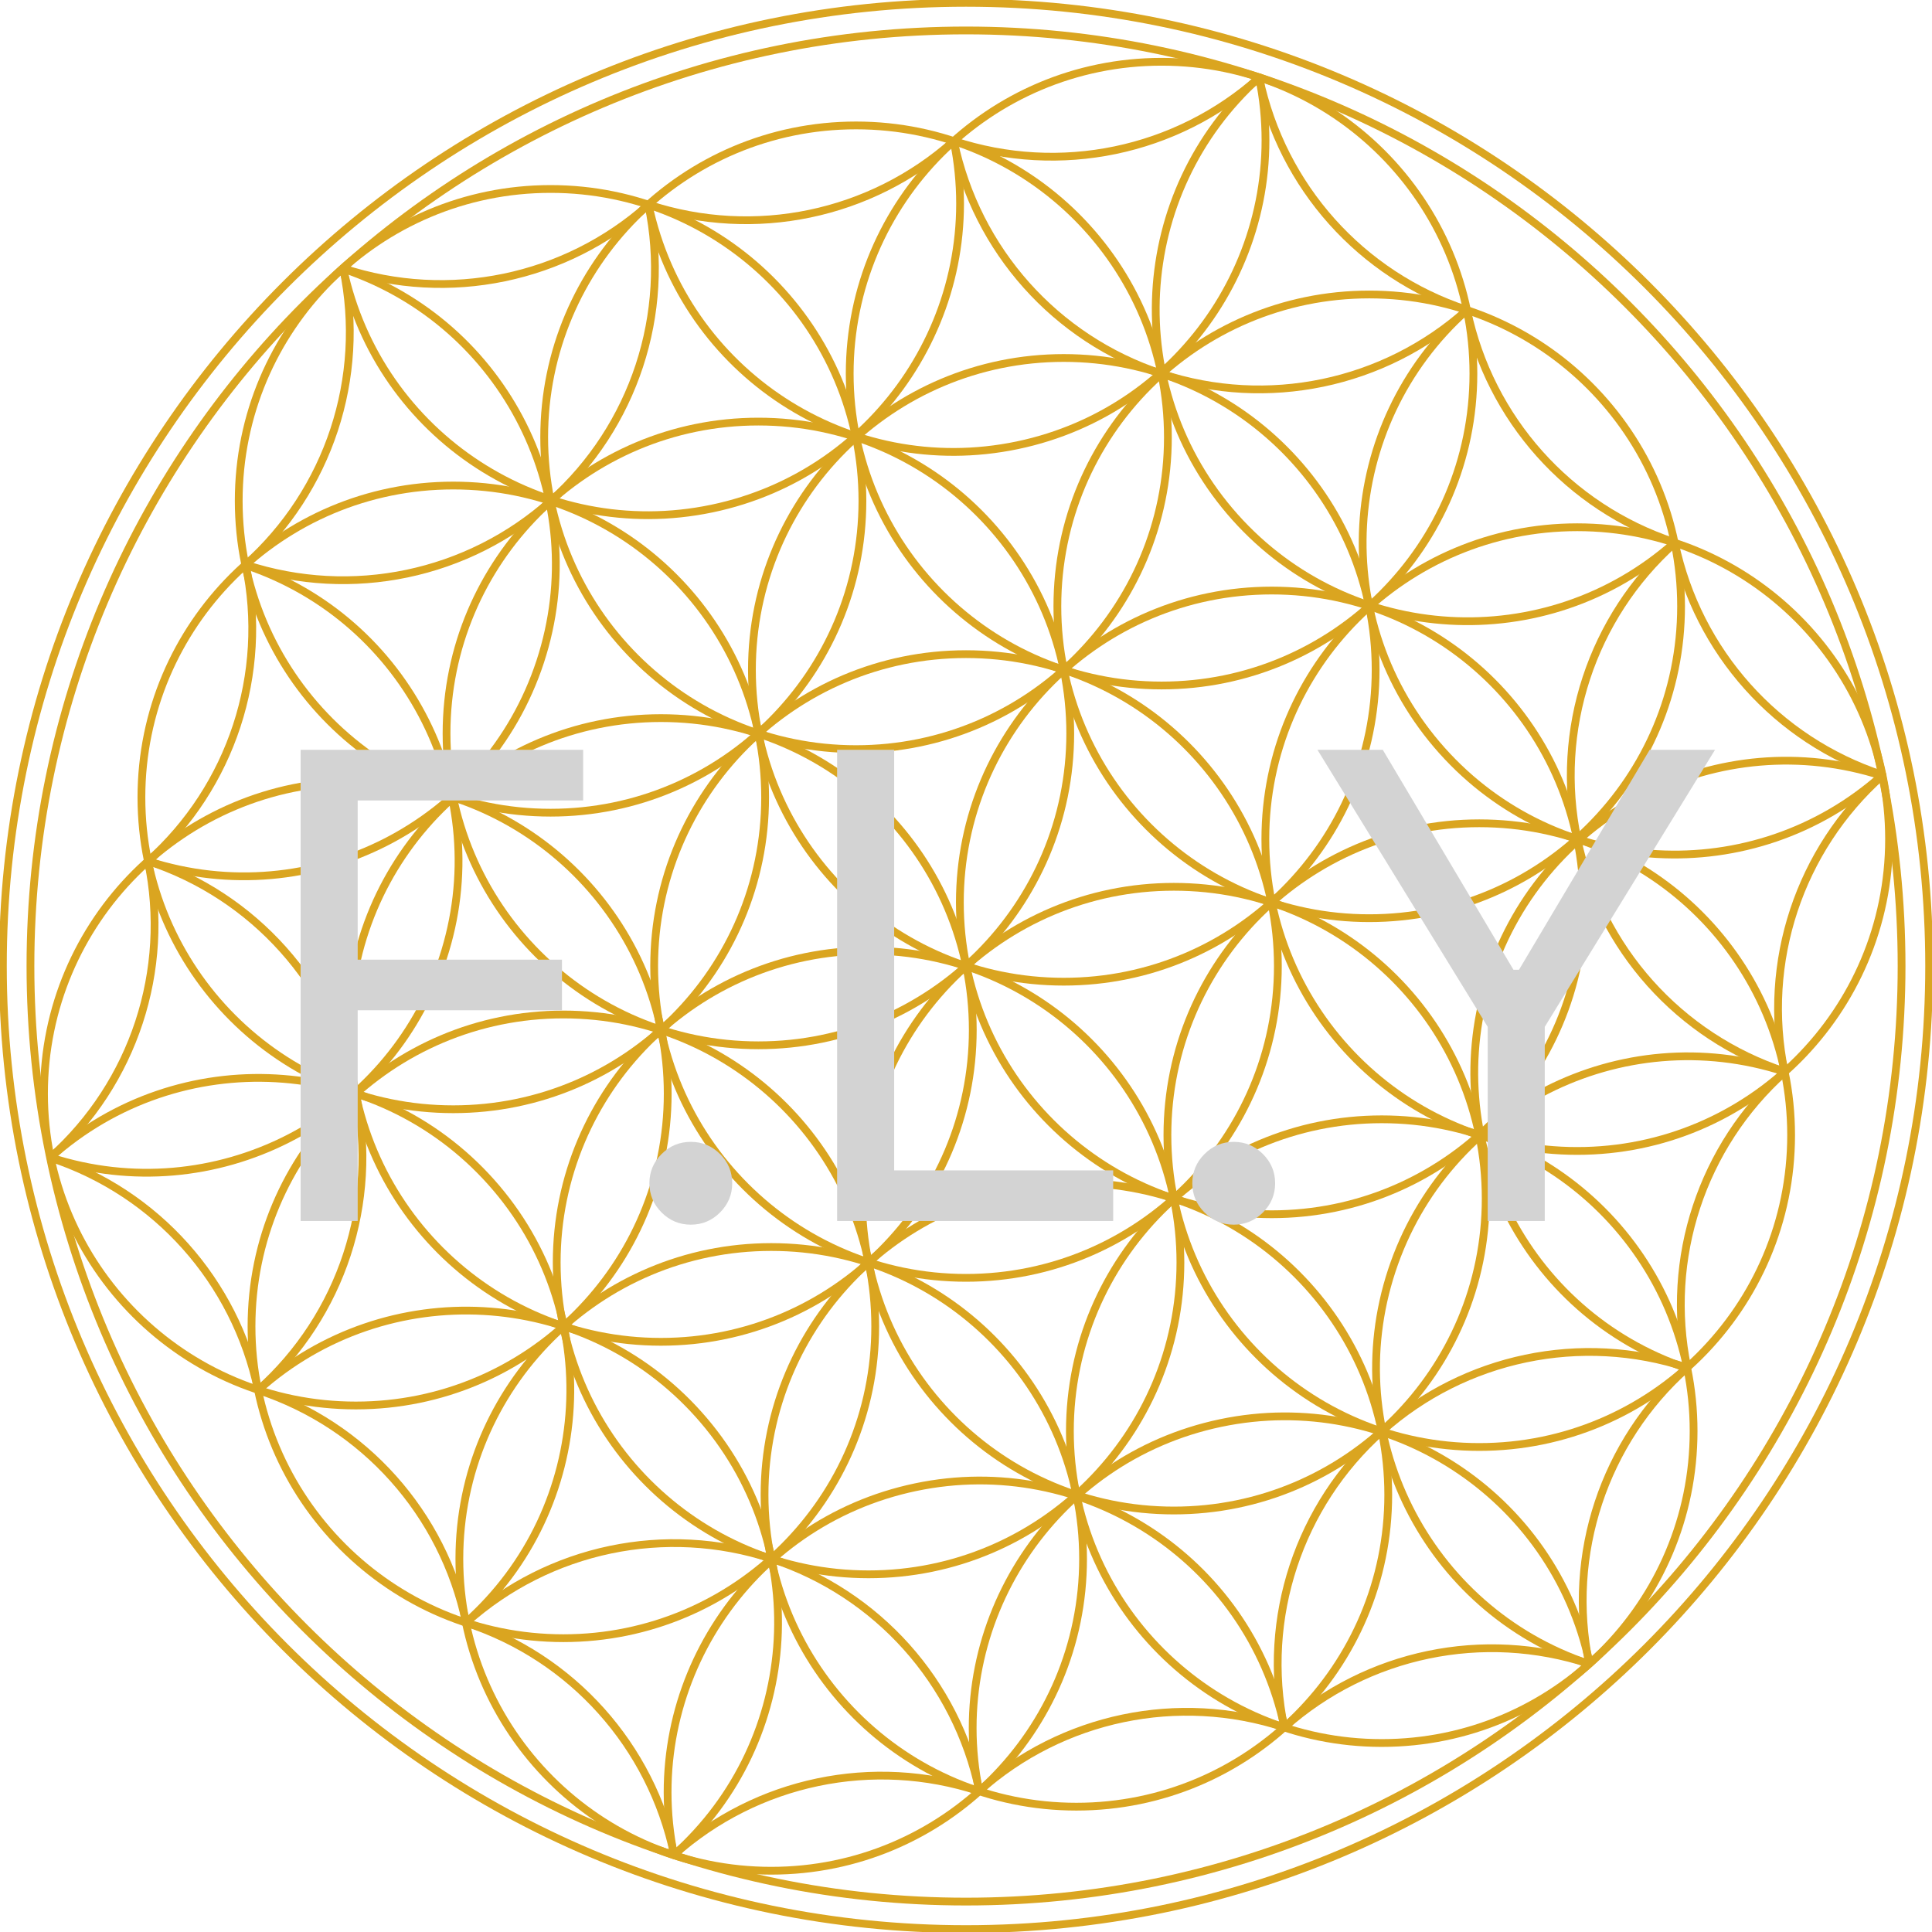 <?xml version="1.0" encoding="utf-8"?>
<svg width="745.57" height="745.57" viewBox="0 0 745.57 745.57" fill="none" xmlns="http://www.w3.org/2000/svg">
  <defs>
    <filter color-interpolation-filters="sRGB" x="-573" y="-301" width="575" height="303" id="filter_1">
      <feFlood flood-opacity="0" result="BackgroundImageFix_1" />
      <feColorMatrix type="matrix" values="0 0 0 0 0 0 0 0 0 0 0 0 0 0 0 0 0 0 1 0" in="SourceAlpha" />
      <feOffset dx="8" dy="8" />
      <feGaussianBlur stdDeviation="4" />
      <feColorMatrix type="matrix" values="0 0 0 0 0 0 0 0 0 0 0 0 0 0 0 0 0 0 1 0" />
      <feBlend mode="normal" in2="BackgroundImageFix_1" result="Shadow_2" />
      <feBlend mode="normal" in="SourceGraphic" in2="Shadow_2" result="Shape_3" />
    </filter>
    <radialGradient id="gradient_2" gradientUnits="userSpaceOnUse" cx="0" cy="0" r="1" gradientTransform="matrix(0 371.679 -371.679 0 371.679 371.679)">
      <stop offset="0.219" stop-color="#9C3F3F" />
      <stop offset="0.927" stop-color="#DAA520" />
    </radialGradient>
  </defs>
  <g>
    <rect width="745.57" height="745.57" />
    <g id="layer1" transform="translate(1.113 1.092)">
      <g id="g2214" transform="scale(1 1)">
        <path id="path3139" d="M240.693 120.347C240.693 186.812 186.812 240.693 120.347 240.693C53.881 240.693 0 186.812 0 120.347C1.52588e-05 53.881 53.881 0 120.347 0C186.812 0 240.693 53.881 240.693 120.347C240.693 120.347 240.693 120.347 240.693 120.347Z" fill="none" stroke-width="3" stroke="#DAA520" stroke-linecap="round" stroke-linejoin="round" transform="translate(251.332 251.346)" />
        <path id="path4171" d="M240.693 120.347C240.693 186.812 186.812 240.693 120.347 240.693C53.881 240.693 0 186.812 0 120.347C0 53.881 53.881 0 120.347 0C186.812 0 240.693 53.881 240.693 120.347C240.693 120.347 240.693 120.347 240.693 120.347Z" fill="none" stroke-width="3" stroke="#DAA520" stroke-linecap="round" stroke-linejoin="round" transform="translate(331.535 341.13)" />
        <path id="path4181" d="M240.693 120.347C240.693 186.812 186.812 240.693 120.347 240.693C53.881 240.693 0 186.812 0 120.347C1.52588e-05 53.881 53.881 0 120.347 0C186.812 0 240.693 53.881 240.693 120.347C240.693 120.347 240.693 120.347 240.693 120.347Z" fill="none" stroke-width="3" stroke="#DAA520" stroke-linecap="round" stroke-linejoin="round" transform="translate(213.724 365.756)" />
        <path id="path4191" d="M240.693 120.347C240.693 186.812 186.812 240.693 120.347 240.693C53.881 240.693 0 186.812 0 120.347C1.52588e-05 53.881 53.881 0 120.347 0C186.812 0 240.693 53.881 240.693 120.347C240.693 120.347 240.693 120.347 240.693 120.347Z" fill="none" stroke-width="3" stroke="#DAA520" stroke-linecap="round" stroke-linejoin="round" transform="translate(133.597 276.029)" />
        <path id="path4201" d="M240.693 120.347C240.693 186.812 186.812 240.693 120.347 240.693C53.881 240.693 0 186.812 0 120.347C1.52588e-05 53.881 53.881 0 120.347 0C186.812 0 240.693 53.881 240.693 120.347C240.693 120.347 240.693 120.347 240.693 120.347Z" fill="none" stroke-width="3" stroke="#DAA520" stroke-linecap="round" stroke-linejoin="round" transform="translate(171.209 161.601)" />
        <path id="path4211" d="M240.693 120.347C240.693 186.812 186.812 240.693 120.347 240.693C53.881 240.693 0 186.812 0 120.347C0 53.881 53.881 0 120.347 0C186.812 0 240.693 53.881 240.693 120.347C240.693 120.347 240.693 120.347 240.693 120.347Z" fill="none" stroke-width="3" stroke="#DAA520" stroke-linecap="round" stroke-linejoin="round" transform="translate(289.059 137.056)" />
        <path id="path4221" d="M240.693 120.347C240.693 186.812 186.812 240.693 120.347 240.693C53.881 240.693 0 186.812 0 120.347C0 53.881 53.881 0 120.347 0C186.812 0 240.693 53.881 240.693 120.347C240.693 120.347 240.693 120.347 240.693 120.347Z" fill="none" stroke-width="3" stroke="#DAA520" stroke-linecap="round" stroke-linejoin="round" transform="translate(369.302 226.802)" />
        <path id="path4231" d="M240.693 120.347C240.693 186.812 186.812 240.693 120.347 240.693C53.881 240.693 0 186.812 0 120.347C0 53.881 53.881 0 120.347 0C186.812 0 240.693 53.881 240.693 120.347C240.693 120.347 240.693 120.347 240.693 120.347Z" fill="none" stroke-width="3" stroke="#DAA520" stroke-linecap="round" stroke-linejoin="round" transform="translate(406.932 112.55)" />
        <path id="path4241" d="M240.693 120.347C240.693 186.812 186.812 240.693 120.347 240.693C53.881 240.693 0 186.812 0 120.347C1.52588e-05 53.881 53.881 0 120.347 0C186.812 0 240.693 53.881 240.693 120.347C240.693 120.347 240.693 120.347 240.693 120.347Z" fill="none" stroke-width="3" stroke="#DAA520" stroke-linecap="round" stroke-linejoin="round" transform="translate(208.894 47.311)" />
        <path id="path4251" d="M240.693 120.347C240.693 186.812 186.812 240.693 120.347 240.693C53.881 240.693 0 186.812 0 120.347C1.52588e-05 53.881 53.881 0 120.347 0C186.812 0 240.693 53.881 240.693 120.347C240.693 120.347 240.693 120.347 240.693 120.347Z" fill="none" stroke-width="3" stroke="#DAA520" stroke-linecap="round" stroke-linejoin="round" transform="translate(53.46 186.28)" />
        <path id="path4261" d="M240.693 120.347C240.693 186.812 186.812 240.693 120.347 240.693C53.881 240.693 0 186.812 0 120.347C1.52588e-05 53.881 53.881 0 120.347 0C186.812 0 240.693 53.881 240.693 120.347C240.693 120.347 240.693 120.347 240.693 120.347Z" fill="none" stroke-width="3" stroke="#DAA520" stroke-linecap="round" stroke-linejoin="round" transform="translate(95.949 390.403)" />
        <path id="path4271" d="M240.693 120.347C240.693 186.812 186.812 240.693 120.347 240.693C53.881 240.693 0 186.812 0 120.347C0 53.881 53.881 0 120.347 0C186.812 0 240.693 53.881 240.693 120.347C240.693 120.347 240.693 120.347 240.693 120.347Z" fill="none" stroke-width="3" stroke="#DAA520" stroke-linecap="round" stroke-linejoin="round" transform="translate(293.928 455.42)" />
        <path id="path4281" d="M240.693 120.347C240.693 186.812 186.812 240.693 120.347 240.693C53.881 240.693 0 186.812 0 120.347C0 53.881 53.881 0 120.347 0C186.812 0 240.693 53.881 240.693 120.347C240.693 120.347 240.693 120.347 240.693 120.347Z" fill="none" stroke-width="3" stroke="#DAA520" stroke-linecap="round" stroke-linejoin="round" transform="translate(449.398 316.616)" />
        <path id="path4291" d="M240.693 120.347C240.693 186.812 186.812 240.693 120.347 240.693C53.881 240.693 0 186.812 0 120.347C0 53.881 53.881 0 120.347 0C186.812 0 240.693 53.881 240.693 120.347C240.693 120.347 240.693 120.347 240.693 120.347Z" fill="none" stroke-width="3" stroke="#DAA520" stroke-linecap="round" stroke-linejoin="round" transform="translate(487.192 202.375)" />
        <path id="path4301" d="M240.693 120.347C240.693 186.812 186.812 240.693 120.347 240.693C53.881 240.693 0 186.812 0 120.347C0 53.881 53.881 0 120.347 0C186.812 0 240.693 53.881 240.693 120.347C240.693 120.347 240.693 120.347 240.693 120.347Z" fill="none" stroke-width="3" stroke="#DAA520" stroke-linecap="round" stroke-linejoin="round" transform="translate(411.764 430.853)" />
        <path id="path4311" d="M240.693 120.347C240.693 186.812 186.812 240.693 120.347 240.693C53.881 240.693 0 186.812 0 120.347C1.52588e-05 53.881 53.881 0 120.347 0C186.812 0 240.693 53.881 240.693 120.347C240.693 120.347 240.693 120.347 240.693 120.347Z" fill="none" stroke-width="3" stroke="#DAA520" stroke-linecap="round" stroke-linejoin="round" transform="translate(176.157 480.143)" />
        <path id="path4321" d="M240.693 120.347C240.693 186.812 186.812 240.693 120.347 240.693C53.881 240.693 0 186.812 0 120.347C1.33514e-05 53.881 53.881 0 120.347 0C186.812 0 240.693 53.881 240.693 120.347C240.693 120.347 240.693 120.347 240.693 120.347Z" fill="none" stroke-width="3" stroke="#DAA520" stroke-linecap="round" stroke-linejoin="round" transform="translate(15.866 300.601)" />
        <path id="path4331" d="M240.693 120.347C240.693 186.812 186.812 240.693 120.347 240.693C53.881 240.693 0 186.812 0 120.347C1.52588e-05 53.881 53.881 0 120.347 0C186.812 0 240.693 53.881 240.693 120.347C240.693 120.347 240.693 120.347 240.693 120.347Z" fill="none" stroke-width="3" stroke="#DAA520" stroke-linecap="round" stroke-linejoin="round" transform="translate(91.01 71.835)" />
        <path id="path4341" d="M240.693 120.347C240.693 186.812 186.812 240.693 120.347 240.693C53.881 240.693 0 186.812 0 120.347C0 53.881 53.881 0 120.347 0C186.812 0 240.693 53.881 240.693 120.347C240.693 120.347 240.693 120.347 240.693 120.347Z" fill="none" stroke-width="3" stroke="#DAA520" stroke-linecap="round" stroke-linejoin="round" transform="translate(326.791 22.748)" />
        <path id="path4351" d="M2.477 144.548C-10.838 79.625 30.845 16.155 95.714 2.577C160.583 -11.001 224.222 30.423 238.063 95.237" fill="none" stroke-width="3" stroke="#DAA520" stroke-linecap="round" stroke-linejoin="round" transform="translate(374.247 545.482)" />
        <path id="path4361" d="M2.477 144.548C-10.832 79.649 30.814 16.198 95.651 2.59C160.487 -11.018 224.13 30.336 238.036 95.109" fill="none" stroke-width="3" stroke="#DAA520" stroke-linecap="round" stroke-linejoin="round" transform="translate(256.518 570.241)" />
        <path id="path4371" d="M0 30.645C49.541 -13.664 125.622 -9.423 169.932 40.118C214.242 89.659 210.001 165.741 160.459 210.05" fill="none" stroke-width="3" stroke="#DAA520" stroke-linecap="round" stroke-linejoin="round" transform="translate(98.574 504.668)" />
        <path id="path4391" d="M0 30.6C49.567 -13.682 125.646 -9.397 169.928 40.17C214.209 89.737 209.924 165.816 160.357 210.098" fill="none" stroke-width="3" stroke="#DAA520" stroke-linecap="round" stroke-linejoin="round" transform="translate(18.451 414.867)" />
        <path id="path4401" d="M75.263 0C138.063 21.028 172.072 88.845 151.363 151.751C130.654 214.657 63.01 249.01 0 228.62" fill="none" stroke-width="3" stroke="#DAA520" stroke-linecap="round" stroke-linejoin="round" transform="translate(18.42 216.979)" />
        <path id="path4411" d="M75.126 0C137.897 21.021 171.906 88.791 151.244 151.681C130.581 214.571 63.007 248.966 0 228.664" fill="none" stroke-width="3" stroke="#DAA520" stroke-linecap="round" stroke-linejoin="round" transform="translate(56.098 102.592)" />
        <path id="path4421" d="M235.625 0C248.829 64.909 207.098 128.285 142.253 141.803C77.409 155.32 13.832 113.897 0 49.119" fill="none" stroke-width="3" stroke="#DAA520" stroke-linecap="round" stroke-linejoin="round" transform="translate(131.327 53.372)" />
        <path id="path4431" d="M235.612 0C248.872 64.922 207.157 128.35 142.293 141.891C77.429 155.432 13.821 113.991 0 49.186" fill="none" stroke-width="3" stroke="#DAA520" stroke-linecap="round" stroke-linejoin="round" transform="translate(249.18 28.853)" />
        <path id="path4441" d="M197.991 65.239C165.92 93.884 121.001 103.241 80.16 89.784C39.318 76.326 8.761 42.1 0 0" fill="none" stroke-width="3" stroke="#DAA520" stroke-linecap="round" stroke-linejoin="round" transform="translate(366.974 53.355)" />
        <path id="path4451" d="M200.212 179.458C150.622 223.449 74.795 219.055 30.618 169.629C-13.558 120.204 -9.446 44.36 39.815 0" fill="none" stroke-width="3" stroke="#DAA520" stroke-linecap="round" stroke-linejoin="round" transform="translate(444.885 28.872)" />
        <path id="path4461" d="M200.555 179.445C151.003 223.742 74.923 219.482 30.625 169.93C-13.672 120.378 -9.412 44.297 40.14 0" fill="none" stroke-width="3" stroke="#DAA520" stroke-linecap="round" stroke-linejoin="round" transform="translate(524.741 118.616)" />
        <path id="path4471" d="M82.005 234.443C19.259 213.335 -14.656 145.51 6.1 82.647C26.856 19.783 94.489 -14.513 157.468 5.89" fill="none" stroke-width="3" stroke="#DAA520" stroke-linecap="round" stroke-linejoin="round" transform="translate(567.814 292.458)" />
        <path id="path4481" d="M82.157 234.494C19.328 213.45 -14.672 145.578 6.096 82.658C26.864 19.737 94.587 -14.56 157.598 5.932" fill="none" stroke-width="3" stroke="#DAA520" stroke-linecap="round" stroke-linejoin="round" transform="translate(529.904 406.538)" />
        <path id="path2333" d="M155.312 0C164.073 42.062 149.745 85.605 117.719 114.247C85.693 142.888 40.827 152.283 0 138.898" fill="none" stroke-width="3" stroke="#DAA520" stroke-linecap="round" stroke-linejoin="round" transform="translate(93.79 77.936)" />
        <path id="path5254" d="M37.67 0C46.444 42.103 32.083 85.689 0 114.33" fill="none" stroke-width="3" stroke="#DAA520" stroke-linecap="round" stroke-linejoin="round" transform="translate(93.675 102.548)" />
        <path id="path5264" d="M117.7 0C85.632 28.554 40.781 37.861 0 24.421" fill="none" stroke-width="3" stroke="#DAA520" stroke-linecap="round" stroke-linejoin="round" transform="translate(131.335 78.046)" />
        <path id="path5274" d="M117.682 0C85.638 28.582 40.792 37.925 0 24.519" fill="none" stroke-width="3" stroke="#DAA520" stroke-linecap="round" stroke-linejoin="round" transform="translate(249.239 53.368)" />
        <path id="path5284" d="M118.01 0C85.896 28.703 40.891 38.056 0 24.523" fill="none" stroke-width="3" stroke="#DAA520" stroke-linecap="round" stroke-linejoin="round" transform="translate(366.944 28.769)" />
        <path id="path5294" d="M80.039 89.523C39.313 76.076 8.822 41.971 0 0" fill="none" stroke-width="3" stroke="#DAA520" stroke-linecap="round" stroke-linejoin="round" transform="translate(484.825 28.942)" />
        <path id="path5304" d="M79.928 89.532C39.243 76.05 8.799 41.948 0 0" fill="none" stroke-width="3" stroke="#DAA520" stroke-linecap="round" stroke-linejoin="round" transform="translate(565.014 118.598)" />
        <path id="path5314" d="M82.692 203.977C41.879 190.531 11.331 156.343 2.545 114.279C-6.241 72.216 8.068 28.659 40.088 0" fill="none" stroke-width="3" stroke="#DAA520" stroke-linecap="round" stroke-linejoin="round" transform="translate(605.054 208.489)" />
        <path id="path5324" d="M80.07 89.527C39.331 76.088 8.826 41.98 0 0" fill="none" stroke-width="3" stroke="#DAA520" stroke-linecap="round" stroke-linejoin="round" transform="translate(645.213 208.405)" />
        <path id="path5334" d="M2.474 114.082C-6.18 72.038 8.216 28.569 40.253 0" fill="none" stroke-width="3" stroke="#DAA520" stroke-linecap="round" stroke-linejoin="round" transform="translate(685.044 298.202)" />
        <path id="path5344" d="M2.47 113.829C-6.15 71.914 8.136 28.574 39.991 0" fill="none" stroke-width="3" stroke="#DAA520" stroke-linecap="round" stroke-linejoin="round" transform="translate(647.52 412.71)" />
        <path id="path5354" d="M2.474 114.086C-6.181 72.041 8.214 28.57 40.253 0" fill="none" stroke-width="3" stroke="#DAA520" stroke-linecap="round" stroke-linejoin="round" transform="translate(609.66 526.765)" />
        <path id="path5364" d="M2.498 144.726C-6.2 102.675 8.166 59.176 40.197 30.577C72.228 1.978 117.071 -7.387 157.871 6.001" fill="none" stroke-width="3" stroke="#DAA520" stroke-linecap="round" stroke-linejoin="round" transform="translate(491.947 520.631)" />
        <path id="path5374" d="M0 30.444C32.017 1.953 76.77 -7.361 117.496 5.992" fill="none" stroke-width="3" stroke="#DAA520" stroke-linecap="round" stroke-linejoin="round" transform="translate(494.579 634.966)" />
        <path id="path5384" d="M0 30.548C32.016 1.983 76.819 -7.375 117.593 5.985" fill="none" stroke-width="3" stroke="#DAA520" stroke-linecap="round" stroke-linejoin="round" transform="translate(376.773 659.495)" />
        <path id="path5394" d="M0 30.596C32.032 1.983 76.885 -7.39 117.695 6.001" fill="none" stroke-width="3" stroke="#DAA520" stroke-linecap="round" stroke-linejoin="round" transform="translate(258.934 684.122)" />
        <path id="path5404" d="M0 30.64C32.032 1.995 76.906 -7.396 117.737 5.998C158.567 19.393 189.157 53.542 197.996 95.595" fill="none" stroke-width="3" stroke="#DAA520" stroke-linecap="round" stroke-linejoin="round" transform="matrix(1 0 0 1 178.83 594.4)" />
        <path id="path5414" d="M0 0C40.806 13.398 71.379 47.526 80.225 89.554" fill="none" stroke-width="3" stroke="#DAA520" stroke-linecap="round" stroke-linejoin="round" transform="translate(178.826 625.146)" />
        <path id="path5424" d="M0 0C40.773 13.438 71.301 47.578 80.114 89.594" fill="none" stroke-width="3" stroke="#DAA520" stroke-linecap="round" stroke-linejoin="round" transform="translate(98.596 535.384)" />
        <path id="path5434" d="M0 0C40.729 13.465 71.212 47.591 80.012 89.576" fill="none" stroke-width="3" stroke="#DAA520" stroke-linecap="round" stroke-linejoin="round" transform="translate(18.455 445.733)" />
        <path id="path5444" d="M0 0C40.842 13.422 71.422 47.611 80.224 89.691C89.026 131.771 74.713 175.35 42.675 204.017" fill="none" stroke-width="3" stroke="#DAA520" stroke-linecap="round" stroke-linejoin="round" transform="matrix(1 0 0 1 55.992 331.207)" />
        <path id="path5454" d="M37.55 0C46.331 42.063 32.02 85.617 0 114.272" fill="none" stroke-width="3" stroke="#DAA520" stroke-linecap="round" stroke-linejoin="round" transform="translate(18.451 331.247)" />
        <path id="path5464" d="M37.572 0C46.419 42.127 32.093 85.771 0 114.459" fill="none" stroke-width="3" stroke="#DAA520" stroke-linecap="round" stroke-linejoin="round" transform="matrix(1 0 0 1 56.098 216.767)" />
        <path id="path6883" d="M722.08 361.04C722.08 560.437 560.437 722.08 361.04 722.08C161.643 722.08 0 560.437 0 361.04C4.1008e-05 161.643 161.643 0 361.04 0C560.437 0 722.08 161.643 722.08 361.04C722.08 361.04 722.08 361.04 722.08 361.04Z" fill="none" stroke-width="3" stroke="#DAA520" stroke-linecap="round" stroke-linejoin="round" transform="translate(10.638 10.661)" />
        <g fill="#D3D3D3" filter="url(#filter_1)" transform="translate(84.887 219.908)">
          <path d="M22.017 242.188L22.017 60.369L131.037 60.369L131.037 79.901L44.034 79.901L44.034 141.335L122.869 141.335L122.869 160.866L44.034 160.866L44.034 242.188L22.017 242.188ZM172.585 243.608Q166.016 243.608 161.31 238.903Q156.605 234.197 156.605 227.628Q156.605 221.058 161.31 216.353Q166.016 211.648 172.585 211.648Q179.155 211.648 183.86 216.353Q188.565 221.058 188.565 227.628Q188.565 234.197 183.86 238.903Q179.155 243.608 172.585 243.608ZM229.048 242.188L229.048 60.369L251.065 60.369L251.065 222.656L335.582 222.656L335.582 242.188L229.048 242.188ZM382.102 243.608Q375.533 243.608 370.827 238.903Q366.122 234.197 366.122 227.628Q366.122 221.058 370.827 216.353Q375.533 211.648 382.102 211.648Q388.672 211.648 393.377 216.353Q398.082 221.058 398.082 227.628Q398.082 234.197 393.377 238.903Q388.672 243.608 382.102 243.608ZM414.418 60.369L439.631 60.369L490.057 145.241L492.188 145.241L542.614 60.369L567.827 60.369L502.131 167.259L502.131 242.188L480.114 242.188L480.114 167.259L414.418 60.369Z" />
        </g>
        <path id="path7854" d="M743.357 371.679C743.357 576.951 576.951 743.357 371.679 743.357C166.406 743.357 0 576.951 0 371.679C4.17888e-05 166.406 166.406 0 371.679 0C576.951 0 743.357 166.406 743.357 371.679C743.357 371.679 743.357 371.679 743.357 371.679Z" fill="none" stroke-width="3" stroke="url(#gradient_2)" stroke-linecap="round" stroke-linejoin="round" />
      </g>
    </g>
  </g>
</svg>